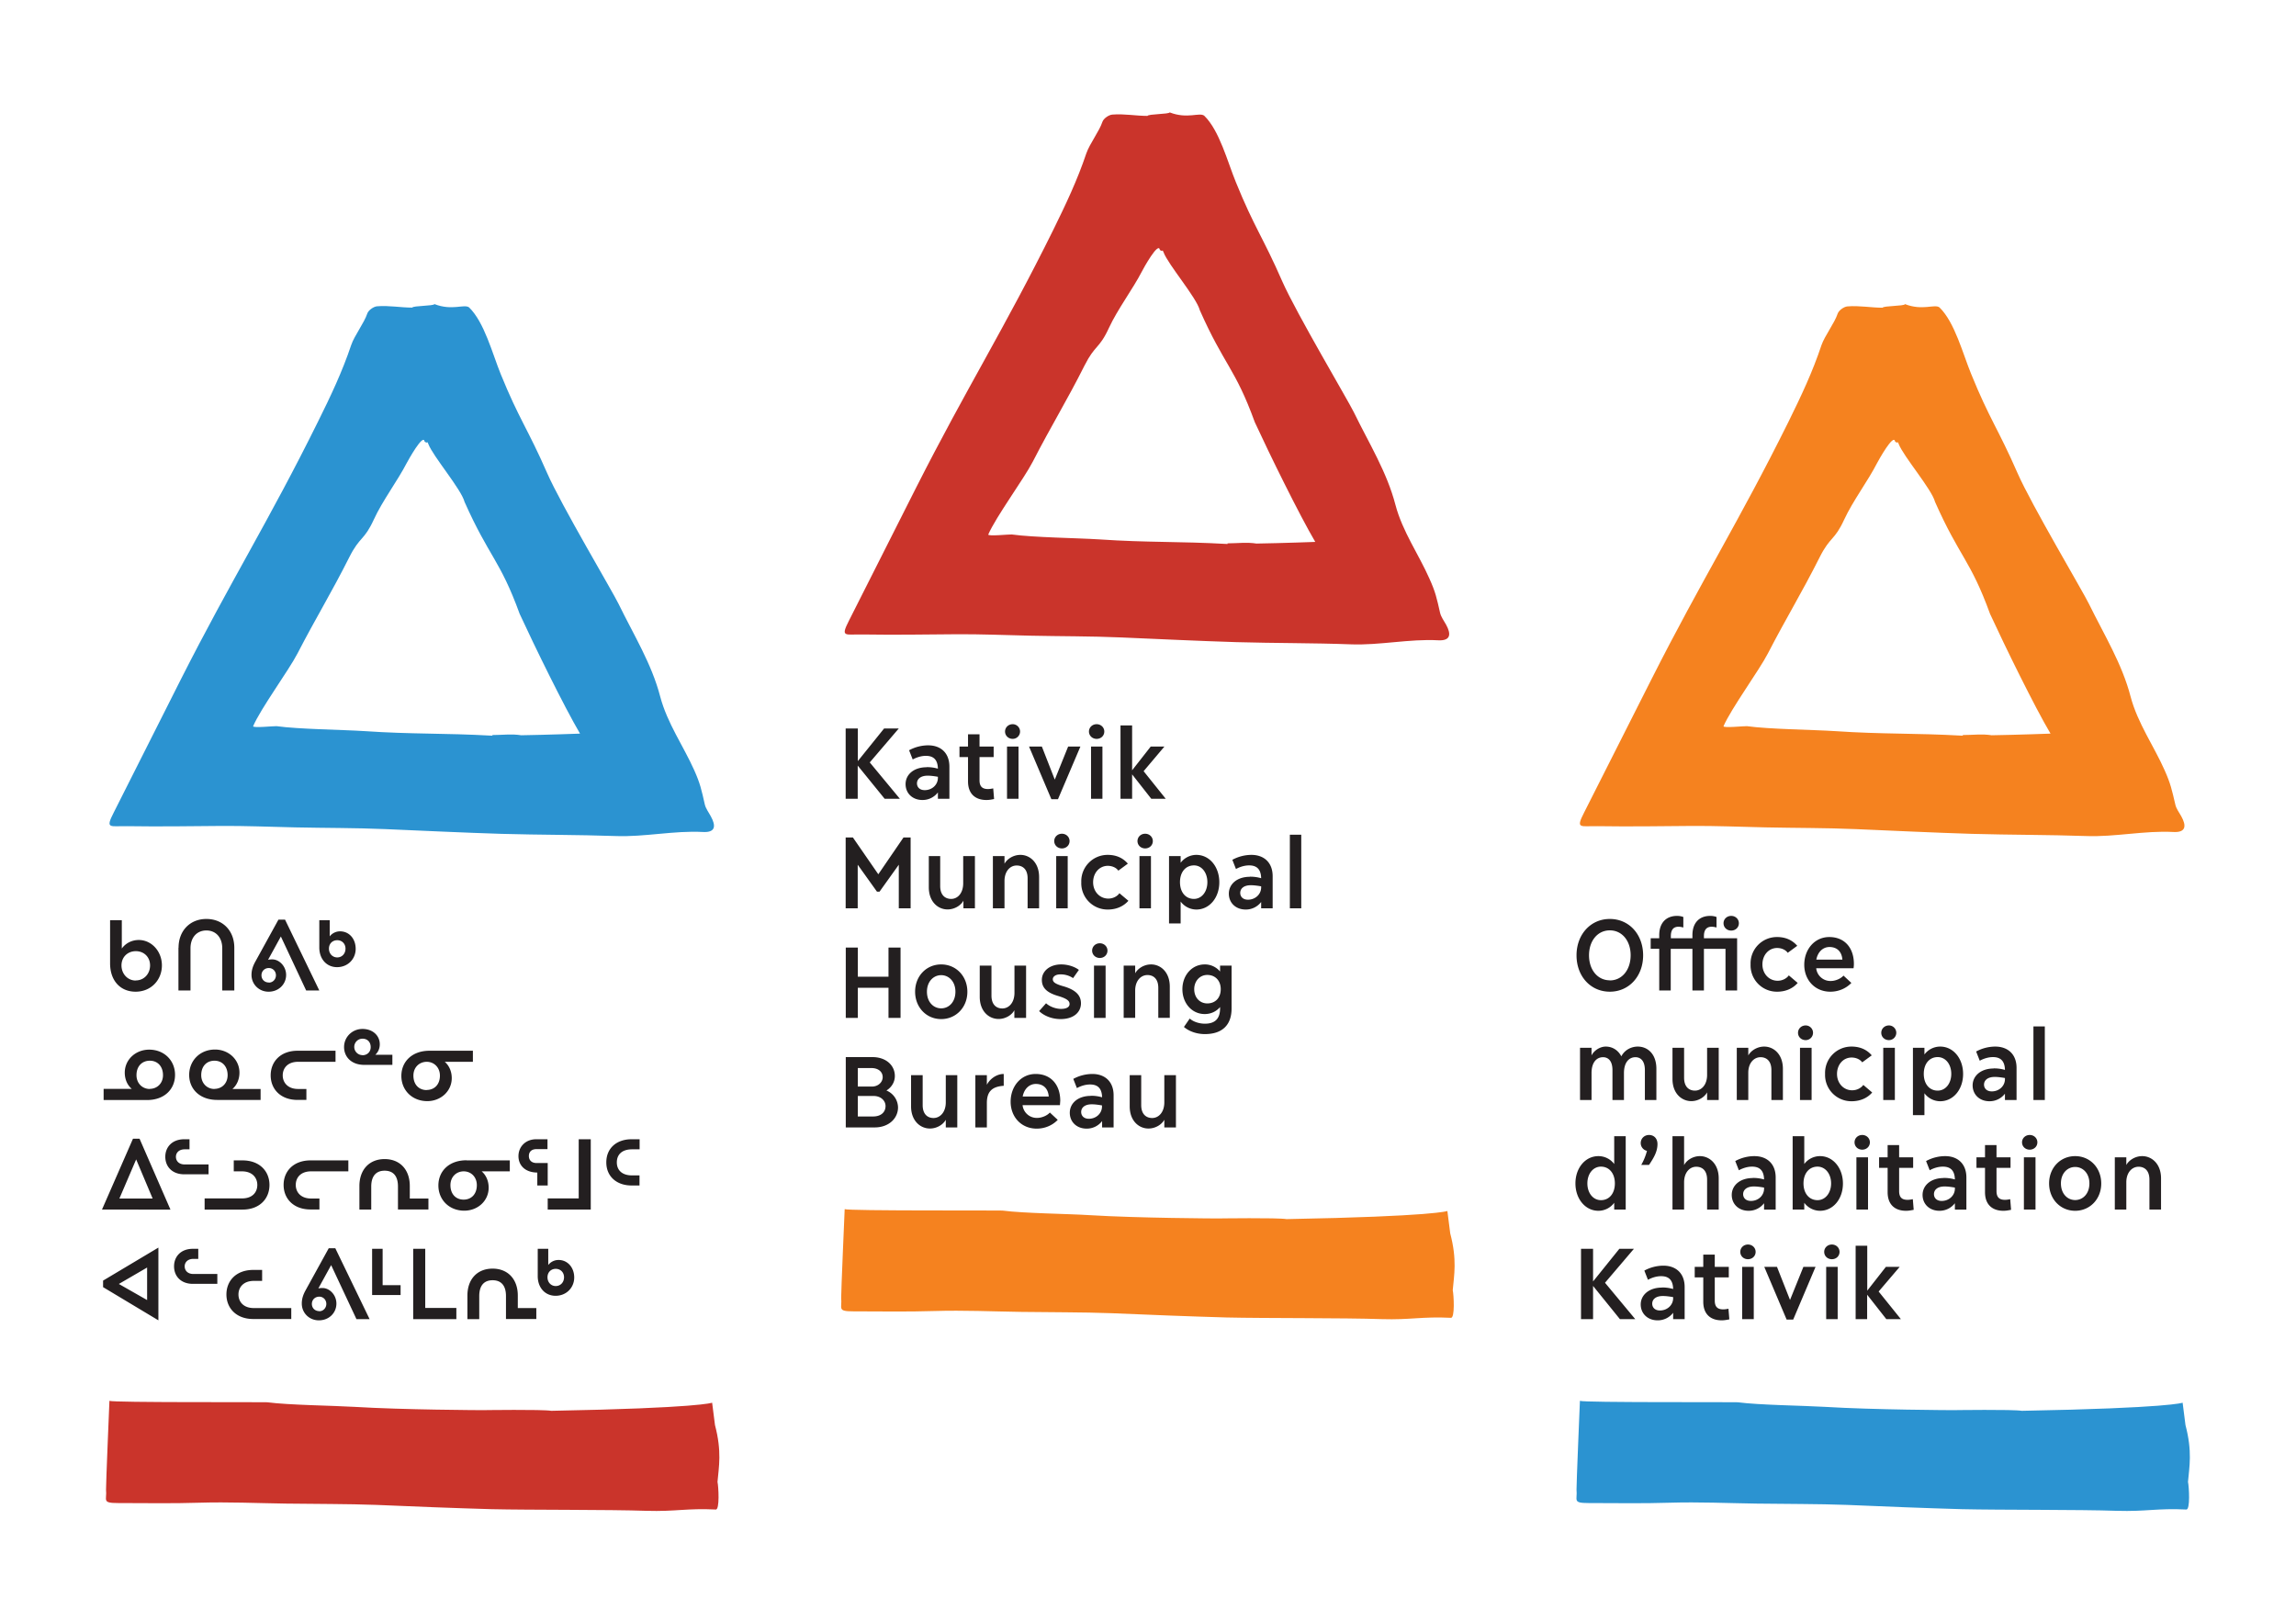 <svg viewBox="0 0 2096 1480" xmlns="http://www.w3.org/2000/svg" xml:space="preserve" fill-rule="evenodd" clip-rule="evenodd" stroke-linejoin="round" stroke-miterlimit="2"><g fill-rule="nonzero"><path d="M124 895c7.5 0 13-6 13-13.7 0-7.6-5.5-13-13-13s-13.1 5.4-13.1 13c0 7.7 5.6 13.8 13 13.8Zm-23.5-55h10.7v25.9c3.4-4.8 9.1-7.8 15.5-7.8 11.6 0 21.1 10.3 21.1 23.2 0 13.2-9.8 24-24 24-14 0-23.3-10.1-23.3-25.9V840ZM163 865.2c0-15.6 10.5-26.3 25.4-26.3 15 0 25.5 10.7 25.5 26.3v39h-11v-38.5c0-10.1-6-16.3-14.5-16.3s-14.5 6.2-14.5 16.3v38.5h-11v-39ZM245.4 897c3.7 0 6.5-3 6.5-6.7s-2.8-6.6-6.5-6.6c-3.9 0-6.7 2.9-6.7 6.6 0 3.8 2.8 6.6 6.7 6.6ZM233 878l21.2-38.5h6l31.3 64.7h-12l-23.1-49.3-11.7 21.3c1.1-.3 2.4-.4 3.8-.4 6.5 0 12.7 6.3 12.7 14.2 0 8.5-6.8 15.3-16 15.3-9 0-15.6-7-15.6-15.3 0-4.3 1.2-8 3.4-12ZM307.9 874c4.2 0 7.5-3.3 7.5-8 0-4.6-3.3-7.7-7.5-7.7-4.3 0-7.6 3-7.6 7.7s3.3 8 7.6 8Zm-16.4-34h9.5v14.8c2.2-2.9 5.8-4.6 9.4-4.6 8.4 0 14.3 6.8 14.3 16s-7.1 16.7-17 16.7c-9.6 0-16.2-7.5-16.2-17.9v-25ZM136.7 994c6.7 0 12.1-5 12.1-12.5 0-8.1-5-13.2-12-13.2-7.1 0-12.2 5-12.2 13.2 0 7.5 5.4 12.6 12.1 12.6Zm-42.1 0h25.7c-4-3.3-6.4-8.7-6.4-14.8 0-11.9 9.9-21 22.3-21 13.8 0 23.6 10 23.6 23s-9.6 23-25.6 23H94.6V994ZM195.8 994c6.7 0 12-5 12-12.5 0-8.1-5-13.2-12-13.2-7.1 0-12.1 5-12.1 13.2 0 7.5 5.4 12.6 12 12.6Zm.5-35.9c12.4 0 22.3 9.2 22.3 21.1 0 6-2.4 11.5-6.4 14.9h25.7v10h-39.6c-16 0-25.6-10-25.6-22.8 0-13 9.8-23.2 23.6-23.2ZM271.7 959.2h34.6v10.1h-34.2c-9.5 0-14 5.8-14 12.4 0 6.6 4.7 12.4 14 12.4h7.6v10h-8c-15.7 0-24.6-10-24.6-22.4 0-12.5 8.9-22.5 24.6-22.5ZM330.9 963.3c4.2 0 7.5-2.9 7.5-7.4 0-4.8-3.1-7.7-7.5-7.7a7.5 7.5 0 0 0 0 15Zm0-24c9.3 0 15.8 6 15.8 14 0 4-1.6 7.3-4.1 9.6h15.6v9.2h-25.7c-11.7 0-18.4-7.3-18.4-16.3 0-9.2 7.5-16.5 16.8-16.5ZM389.5 995c7.1 0 12.1-5 12.1-13.1 0-7.5-5.4-12.6-12-12.6-6.8 0-12.2 5-12.2 12.6 0 8.2 5 13.2 12.1 13.2Zm2.6-35.8h39.6v10.1H406c4 3.4 6.4 8.8 6.4 14.9 0 11.9-10 21-22.3 21-13.9 0-23.7-10-23.7-23s9.7-23 25.7-23ZM139.3 1094l-15-35.6-15.3 35.7h30.3Zm-17.9-54.5h6l28.2 64.7H93.1l28.3-64.7ZM168.2 1040h4.8v9.2h-4.4c-5.3 0-8 3.2-8 6.8 0 3.7 2.6 7 8 7h21.8v9h-22.2c-11 0-17.3-7-17.3-16 0-8.9 6.3-16 17.3-16ZM186.8 1094H221c9.5 0 13.9-5.7 13.9-12.3 0-6.6-4.6-12.4-14-12.4h-7.5v-10h8c15.7 0 24.6 10 24.6 22.4 0 12.5-8.9 22.5-24.6 22.5h-34.6V1094ZM283.4 1059.3H318v10H284c-9.6 0-14 5.8-14 12.4 0 6.6 4.6 12.4 14 12.4h7.6v10h-8.1c-15.7 0-24.6-10-24.6-22.4 0-12.5 9-22.4 24.6-22.4ZM328.1 1082.7c0-15.1 9.2-24.6 23-24.6 13.9 0 23 9.5 23 24.6v11.4h17v10h-27.8v-21c0-10-4.7-14.4-12.2-14.4-7.4 0-12.2 4.5-12.2 14.5v21h-10.8v-21.5ZM423.3 1095.1c7 0 12-5 12-13.2 0-7.5-5.3-12.6-12-12.6s-12.1 5-12.1 12.6c0 8.2 5 13.2 12 13.2Zm2.5-35.8h39.6v10h-25.7c4 3.4 6.4 8.8 6.4 14.9 0 12-9.9 21-22.3 21-13.8 0-23.6-10-23.6-23s9.6-23 25.6-23ZM489.4 1040h10.4v9h-10c-4.7 0-7 2.6-7 6.3 0 3.9 2.6 6.4 7 6.4H500v20.5h-9.5v-11.8c-11.3-.1-17.2-6.7-17.2-15 0-8.5 6.4-15.4 16.2-15.4ZM499.9 1094h28.4v-54h11v64.2H500V1094ZM576.6 1040h7.3v9.2H577c-9 0-13.9 4.6-13.9 11.9 0 7.3 5 11.9 13.9 11.9h6.8v9.2h-7.3c-13.3 0-23-8-23-21.1 0-13.2 9.7-21.1 23-21.1ZM134.3 1186.8v-29.7l-25.8 15 25.8 14.7ZM94 1169.1l50.6-30.2v66.4L94.1 1175v-6ZM176.1 1140h4.9v9.2h-4.4c-5.3 0-8 3.2-8 6.8 0 3.7 2.6 7 8 7h21.8v9h-22.3c-11 0-17.2-7-17.2-16 0-8.9 6.2-16 17.2-16ZM231.2 1159.3h8.1v10h-7.6c-9.4 0-14 5.8-14 12.4 0 6.6 4.5 12.4 14 12.4h34.2v10h-34.7c-15.6 0-24.5-10-24.5-22.4 0-12.5 8.9-22.4 24.5-22.4ZM291.5 1197c3.6 0 6.4-3 6.4-6.7s-2.8-6.6-6.4-6.6c-4 0-6.8 2.9-6.8 6.6 0 3.8 2.8 6.6 6.8 6.6Zm-12.6-19 21.2-38.5h6l31.3 64.7h-12l-23.1-49.3-11.7 21.3c1.1-.3 2.4-.4 3.8-.4 6.5 0 12.7 6.3 12.7 14.2 0 8.5-6.7 15.3-16 15.3-9 0-15.6-6.9-15.6-15.3 0-4.3 1.2-8 3.4-12ZM339.8 1140h9.5v33.2h16.4v9h-26V1140ZM377.2 1140h11v54h28.4v10.2h-39.4V1140ZM426.7 1182.7c0-15.1 9.1-24.6 23-24.6 13.8 0 23 9.5 23 24.6v11.4h16.9v10h-27.7v-21c0-10-4.8-14.4-12.2-14.4-7.5 0-12.2 4.5-12.2 14.5v21h-10.8v-21.5ZM507.3 1174c4.3 0 7.6-3.3 7.6-8 0-4.6-3.3-7.7-7.6-7.7-4.2 0-7.5 3-7.5 7.7s3.3 8 7.5 8Zm-16.4-34h9.6v14.8c2.2-2.9 5.7-4.6 9.4-4.6 8.3 0 14.3 6.9 14.3 16 0 9.2-7.1 16.7-17 16.7-9.7 0-16.3-7.5-16.3-17.9v-25Z" fill="#231f20"/><path d="M449.5 671.6v-.6c8.8 0 17.8-1.2 26.3.2 24.5-.4 53.7-1.5 53.7-1.5-14.6-24.8-41.6-80-55.1-109.3-18-49.5-27.7-51.5-50.3-102.2-3-11.6-28.8-41.6-33.1-52.9-1.4-3.6-.2.3-3.4-2.2-1.1-8-15.1 17.3-16.2 19.4-8.7 16.8-22.2 34.5-30.1 51.7-9 19.6-12.7 15.2-22.4 34.4-16.7 33.2-30.2 54.8-47.3 87.9-8 15.5-33.7 50.4-40.5 66.4-.8 1.9 19.5-.2 21.4 0 20.2 2.8 59.6 3.2 80 4.5 44.2 3 72.6 1.7 117 4.2Zm-52.9-394c16.2 6.3 27-.3 31.6 3 14 13.6 21.3 42.2 28.9 60.9 16.7 41.1 24.6 49.7 42.4 90.4 12.7 29 59.8 108.2 65.2 119.4 13.9 28.5 30.2 54.6 38 84.6 6.4 24.3 21.3 45.3 31.1 67.3 5.4 12.1 6.6 17.8 9.6 31.1.9 3.9 3.6 7.3 5.5 10.9 4.7 8.5 4.6 15-7.3 14.3-26.2-1.4-53.3 4.7-79.5 3.7-34.8-1.2-69.6-1-104.4-2-35.2-1.1-70.4-2.8-105.5-4.3-27.1-1.2-55.7-1-82.8-1.6-23.5-.5-45.4-1.5-68.9-1.3-26.2.3-58 .6-84.3.2-15.8-.3-20.3 3-12.4-12.4L165.2 620c45.8-90.4 80.3-144.5 125.2-235.3 11.5-23.2 21.9-45 30.2-69.7 2.9-8.6 11.8-20.1 14.7-28.8 1-3 5.8-6.4 9-6.6 10.6-.9 21.4 1.2 32 1.2.7-1.8 19.6-1.4 20.3-3.2Z" fill="#2b93d1"/><path d="M652.7 1300.9c6.4 24.3 3.5 38.1 2.3 51.9.9 3.8 2.2 26-1.7 25.2-26-1.3-36.9 2-63 1.2-34.6-1.2-106.8-.7-141.5-1.5-35-1-70.1-2.4-105.1-3.9-27-1-55.6-.8-82.6-1.2-27-.4-51.8-1.6-79.4-.8-24.6.8-49.2.3-73.9.3-15.2 0-10-2.6-11-12.3-.2-2.5 3.1-81 3.1-81 3.5 1.7 142 1 144 1.3 20.1 2.6 59.4 3 79.7 4.2 44.2 2.7 115.2 3 116.7 3s54.5-.8 63 .6c135.5-2.5 146.8-7.4 146.8-7.4l2.6 20.4Z" fill="#ca342b"/><path d="M1469.6 895c11.2 0 19-9.7 19-23 0-13.1-7.8-22.7-19-22.7s-19 9.6-19 22.8c0 13.2 7.8 22.8 19 22.8Zm0-56.1c17.6 0 30.4 14.1 30.4 33.2 0 19-12.8 33.2-30.4 33.2-17.6 0-30.4-14.1-30.4-33.2 0-19 12.8-33.2 30.4-33.2ZM1580.4 836.1c4 0 7 3 7 6.7 0 3.8-3 6.7-7 6.7s-7-2.9-7-6.7c0-3.7 3-6.7 7-6.7Zm-65.7 30h-7.8v-9.6h7.8v-2.8c0-11.7 6.8-17.6 16.2-17.6 2.3 0 4.2.4 5.8 1v9.6c-1.4-.4-3-.7-4.4-.7-4.3 0-7 2.4-7 8.6v1.9h19.7v-2.8c0-11.7 6.7-17.6 16.2-17.6 2.3 0 4.2.4 5.8 1v9.6c-1.4-.4-3-.7-4.4-.7-4.3 0-7.1 2.4-7.1 8.6v1.9h30.3v47.7h-10.6v-38h-19.7v38H1545v-38h-19.8v38h-10.5v-38ZM1622.3 855.4c8.3 0 14.2 3.2 18.4 8l-8.7 6.4c-1.9-2.7-5.6-4.4-9.7-4.4-7.6 0-13.4 6.4-13.4 15 0 8.5 6 14.9 13.9 14.9 4.5 0 8.3-2.2 10.2-4.9l8.1 6.9c-4.1 4.7-10.4 8-18.8 8a24 24 0 0 1-24.2-25 24 24 0 0 1 24.2-24.9ZM1658.2 876h23.7c-.6-7.4-5-11.5-11.8-11.5-5.7 0-10.6 4.2-12 11.5Zm11.7-20.6c14.3 0 22.5 10.2 22.5 24.5 0 1.4-.1 2.5-.3 4H1658a13 13 0 0 0 13.6 11.6c3.6 0 8.7-1.9 11.3-4.9l7.2 6.7c-4.6 4.8-11.4 8-19.2 8-14 0-23.8-10.6-23.8-24.6 0-14.2 9.6-25.3 22.8-25.3ZM1442.4 956.5h10.5v7c2.1-4.3 7.5-8.1 13-8.1 5.8 0 11.1 3 14.2 8.9 3-5.8 9-8.9 15-8.9 8.9 0 17 6.6 17 20.3v28.5h-10.5v-27.3c0-8.6-4-11.8-8.6-11.8-5.8 0-10.5 4.6-10.5 14.5v24.6H1472v-27.3c0-8.6-4-11.8-8.6-11.8-5.8 0-10.5 4.6-10.5 14.5v24.6h-10.5v-47.7ZM1526.8 956.5h10.6v27.3c0 8.5 4.6 11.8 9.9 11.8 6 0 11.1-5.3 11.1-14.3v-24.8h10.6v47.7h-10.6v-7c-2.3 4.3-8 8-14.4 8-8.8 0-17.2-7-17.2-20.2v-28.5ZM1585.5 956.5h10.5v7c2.3-4.3 8-8.1 14.5-8.1 8.7 0 17.1 7 17.1 20.3v28.5h-10.5v-27.3c0-8.6-4.7-11.8-9.9-11.8-6 0-11.2 5.2-11.2 14.2v24.9h-10.5v-47.7ZM1643.2 956.5h10.6v47.7h-10.6v-47.7Zm5.2-20.4a6.7 6.7 0 1 1 0 13.4c-4 0-7-2.9-7-6.7 0-3.7 3-6.7 7-6.7ZM1690.3 955.4c8.3 0 14.3 3.2 18.4 8l-8.7 6.4c-1.9-2.7-5.6-4.4-9.7-4.4-7.6 0-13.3 6.4-13.3 15 0 8.5 6 14.9 13.8 14.9 4.5 0 8.3-2.2 10.2-4.9l8.1 6.9c-4 4.7-10.4 8-18.8 8a24 24 0 0 1-24.2-25 24 24 0 0 1 24.2-24.9ZM1719.2 956.5h10.6v47.7h-10.6v-47.7Zm5.2-20.4a6.7 6.7 0 1 1 0 13.4c-4 0-7-2.9-7-6.7 0-3.7 3-6.7 7-6.7ZM1768.9 995.6c7.2 0 12.4-6.5 12.4-15.3s-5.2-15.3-12.4-15.3c-7.5 0-12.7 6-12.7 15.3s5.2 15.3 12.7 15.3Zm-22.6-39.1h10.5v6.1a18 18 0 0 1 14.4-7.2c12 0 20.9 10.9 20.9 25 0 14-8.8 24.9-21 24.9a18 18 0 0 1-14.3-7.3v20h-10.5v-61.5ZM1818.3 996.3c6.8 0 12-5 12-11.2v-1c-3-.5-6.2-1-9.3-1-7 0-9.8 3.5-9.8 7 0 3.3 2.3 6.2 7.1 6.2Zm1.8-21c4 0 7 .5 10.2 1.4-.2-8.2-4-11.7-11-11.7-3.7 0-7.9 1.1-12 3.3l-3.3-8.4a36.8 36.8 0 0 1 17.4-4.5c11.6 0 19.5 7 19.5 19.5v29.3h-10.6v-5.8a17.6 17.6 0 0 1-14.1 6.9c-9.2 0-15.4-6.2-15.4-14.5 0-8.4 7.2-15.4 19.3-15.4ZM1856.3 937h10.4v67.2h-10.4zM1461.5 1095.6c7.5 0 12.7-6 12.7-15.3 0-9.2-5.2-15.3-12.7-15.3-7.2 0-12.4 6.5-12.4 15.3s5.2 15.3 12.4 15.3Zm-2.3-40.2a18 18 0 0 1 14.4 7.2v-25.4h10.5v67h-10.5v-6.2a18 18 0 0 1-14.4 7.3c-12.1 0-21-11-21-25s8.9-24.9 21-24.9ZM1505.4 1036.1c4.5 0 7.7 3.2 7.7 8.3 0 6.7-3.2 12.3-7.7 19h-7.1a53 53 0 0 0 5.2-12.8 7.3 7.3 0 0 1-5.7-7.1c0-4.1 3.2-7.4 7.6-7.4ZM1526.8 1037.2h10.6v26.4c2.2-4.4 8-8.2 14.4-8.2 8.7 0 17.2 7 17.2 20.3v28.5h-10.6v-27.3c0-8.6-4.6-11.8-9.9-11.8-6 0-11.1 5.2-11.1 14.2v24.9h-10.6v-67ZM1598.4 1096.3c6.8 0 12-5 12-11.2v-1c-3-.5-6.2-1-9.3-1-7 0-9.8 3.5-9.8 7 0 3.3 2.3 6.2 7.1 6.2Zm1.8-21c4 0 7 .5 10.2 1.4-.2-8.2-4-11.7-11-11.7-3.8 0-7.9 1.1-12 3.3l-3.3-8.4a36.8 36.8 0 0 1 17.4-4.5c11.6 0 19.5 7 19.5 19.5v29.3h-10.6v-5.8a17.6 17.6 0 0 1-14.1 6.9c-9.2 0-15.4-6.2-15.4-14.5 0-8.4 7.2-15.4 19.3-15.4ZM1659.2 1095.6c7.1 0 12.4-6.5 12.4-15.3s-5.3-15.3-12.4-15.3c-7.5 0-12.8 6-12.8 15.3s5.3 15.3 12.8 15.3Zm-22.7-58.4h10.6v25.4a18 18 0 0 1 14.4-7.2c12 0 20.9 11 20.9 25s-8.8 24.9-21 24.9a18 18 0 0 1-14.3-7.3v6.2h-10.6v-67ZM1694.7 1056.5h10.6v47.7h-10.6v-47.7Zm5.3-20.4c4 0 7 3 7 6.7 0 3.8-3 6.7-7 6.7s-7-2.9-7-6.7c0-3.7 3-6.7 7-6.7ZM1723.2 1066.1h-7.8v-9.6h7.8v-11.2h10.5v11.2h12.8v9.6h-12.8v21.2c0 5.9 2.7 8 7.7 8 1.3 0 3-.2 4.8-.6l.8 9.7c-2.4.5-4.6.9-7 .9-10 0-16.8-5.5-16.8-17V1066ZM1772.6 1096.3c6.7 0 12-5 12-11.2v-1c-3-.5-6.3-1-9.4-1-7 0-9.7 3.5-9.7 7 0 3.3 2.3 6.2 7 6.2Zm1.8-21c4 0 7 .5 10.2 1.4-.2-8.2-4-11.7-11-11.7-3.8 0-8 1.1-12 3.3l-3.3-8.4a36.7 36.7 0 0 1 17.4-4.5c11.5 0 19.4 7 19.4 19.5v29.3h-10.5v-5.8a17.6 17.6 0 0 1-14.1 6.9c-9.2 0-15.4-6.2-15.4-14.5 0-8.4 7.2-15.4 19.3-15.4ZM1812 1066.1h-7.7v-9.6h7.8v-11.2h10.5v11.2h12.8v9.6h-12.8v21.2c0 5.9 2.8 8 7.7 8 1.3 0 3-.2 4.8-.6l.8 9.7c-2.4.5-4.6.9-7 .9-10 0-16.8-5.5-16.8-17V1066ZM1847.6 1056.5h10.6v47.7h-10.6v-47.7Zm5.3-20.4c4 0 7 3 7 6.7 0 3.8-3 6.7-7 6.7s-7-2.9-7-6.7c0-3.7 3-6.7 7-6.7ZM1894.4 1095.5c7 0 13-5.7 13-15.2 0-9.3-6-15-13-15s-13 5.7-13 15c0 9.5 6 15.2 13 15.2Zm0-40.1c13.5 0 23.8 10.6 23.8 25 0 14.2-10.3 24.9-23.8 24.9s-23.8-10.7-23.8-25 10.3-24.9 23.8-24.9ZM1930.6 1056.5h10.5v7c2.3-4.3 8-8.1 14.5-8.1 8.7 0 17.2 7 17.2 20.3v28.5h-10.6v-27.3c0-8.6-4.7-11.8-9.9-11.8-6 0-11.2 5.2-11.2 14.2v24.9h-10.5v-47.7ZM1443.3 1140h11v29.8l24-29.8h13.3l-26.4 31 27.6 33.2h-14l-24.5-30.3v30.3h-11V1140ZM1515.4 1196.3c6.7 0 12-5 12-11.2v-1c-3-.5-6.3-1-9.4-1-7 0-9.7 3.5-9.7 7 0 3.3 2.3 6.2 7 6.2Zm1.8-21c4 0 7 .5 10.2 1.4-.2-8.2-4-11.7-11-11.7-3.8 0-8 1.1-12 3.3l-3.3-8.4a36.7 36.7 0 0 1 17.4-4.5c11.5 0 19.4 7 19.4 19.5v29.3h-10.5v-5.8a17.6 17.6 0 0 1-14.2 6.9c-9.1 0-15.4-6.2-15.4-14.5 0-8.4 7.3-15.4 19.4-15.4ZM1554.9 1166.1h-7.8v-9.6h7.8v-11.2h10.5v11.2h12.8v9.6h-12.8v21.2c0 5.9 2.8 8 7.7 8 1.3 0 3-.2 4.8-.6l.8 9.7c-2.4.5-4.6.9-7 .9-10 0-16.8-5.5-16.8-17V1166ZM1590.4 1156.5h10.6v47.7h-10.6v-47.7Zm5.3-20.4c4 0 7 3 7 6.7 0 3.8-3 6.7-7 6.7s-7-2.9-7-6.7c0-3.7 3-6.7 7-6.7ZM1610.6 1156.5h11.6l11.9 30.2 12.2-30.2h11.1l-20.4 48.1h-6l-20.4-48.1ZM1667 1156.5h10.6v47.7h-10.5v-47.7Zm5.3-20.4c4 0 7 3 7 6.7 0 3.8-3 6.7-7 6.7s-7-2.9-7-6.7c0-3.7 3-6.7 7-6.7ZM1694.1 1137.2h10.5v41l17-21.7h12.6L1715 1179l20.3 25.2H1722l-17.5-22.3v22.3h-10.5v-67Z" fill="#231f20"/><path d="M1791.8 671.6v-.6c8.8 0 17.8-1.2 26.4.2 24.4-.4 53.7-1.5 53.7-1.5-14.7-24.8-41.7-80-55.2-109.3-18-49.5-27.7-51.5-50.2-102.2-3-11.6-28.9-41.6-33.2-52.9-1.3-3.6-.2.3-3.3-2.2-1.2-8-15.2 17.3-16.3 19.4-8.6 16.8-22.1 34.5-30.1 51.7-9 19.6-12.7 15.2-22.4 34.4-16.7 33.2-30.2 54.8-47.3 87.9-8 15.5-33.6 50.4-40.5 66.4-.8 1.9 19.5-.2 21.4 0 20.2 2.8 59.6 3.2 80 4.5 44.3 3 72.7 1.7 117 4.2Zm-52.8-394c16.1 6.3 27-.3 31.5 3 14 13.6 21.3 42.2 29 60.9 16.7 41.1 24.5 49.7 42.3 90.4 12.7 29 59.8 108.2 65.2 119.4 14 28.5 30.2 54.6 38 84.6 6.4 24.3 21.4 45.3 31.1 67.3 5.4 12.1 6.6 17.8 9.7 31.1.8 3.9 3.5 7.3 5.5 10.9 4.7 8.5 4.5 15-7.4 14.3-26.1-1.4-53.3 4.7-79.4 3.7-34.8-1.2-69.7-1-104.5-2-35.2-1.1-70.3-2.8-105.5-4.3-27-1.2-55.7-1-82.8-1.6-23.5-.5-45.4-1.5-68.8-1.3-26.3.3-58.2.6-84.4.2-15.8-.3-20.3 3-12.4-12.4l61.5-121.7c45.7-90.4 80.2-144.5 125.2-235.3 11.4-23.2 21.8-45 30-69.7 3-8.6 11.9-20.1 14.8-28.8 1-3 5.8-6.4 9-6.6 10.7-.9 21.4 1.2 32 1.2.7-1.8 19.7-1.4 20.4-3.2Z" fill="#f5821f"/><path d="M1995.1 1300.9c6.4 24.3 3.5 38.1 2.3 51.9.9 3.8 2.3 26-1.7 25.2-26-1.3-36.9 2-63 1.2-34.6-1.2-106.8-.7-141.5-1.5-35-1-70-2.4-105.1-3.9-27-1-55.6-.8-82.6-1.2-27-.4-51.8-1.6-79.4-.8-24.6.8-49.2.3-73.9.3-15.1 0-10-2.6-11-12.3-.2-2.5 3.1-81 3.1-81 3.5 1.7 142.1 1 144 1.3 20.1 2.6 59.4 3 79.7 4.2 44.2 2.7 115.2 3 116.7 3s54.5-.8 63 .6c135.5-2.5 146.8-7.4 146.8-7.4l2.6 20.4Z" fill="#2b93d1"/><path d="M1120.6 496.6v-.6c8.8 0 17.8-1.2 26.4.2 24.4-.4 53.7-1.5 53.7-1.5-14.6-24.8-41.7-80-55.2-109.3-18-49.5-27.7-51.5-50.2-102.2-3-11.6-28.9-41.6-33.1-52.9-1.4-3.6-.3.3-3.4-2.2-1.2-8-15.2 17.3-16.2 19.4-8.7 16.8-22.2 34.5-30.2 51.7-9 19.6-12.6 15.2-22.3 34.4-16.7 33.2-30.3 54.8-47.3 87.9-8 15.5-33.7 50.4-40.6 66.4-.8 1.9 19.5-.2 21.4 0 20.3 2.8 59.6 3.2 80 4.5 44.3 3 72.7 1.7 117 4.2Zm-52.8-394c16.2 6.3 27-.3 31.5 3 14 13.6 21.3 42.2 29 60.9 16.7 41.1 24.5 49.7 42.3 90.4 12.8 29 59.8 108.2 65.3 119.4 13.9 28.5 30.2 54.6 38 84.6 6.4 24.3 21.3 45.3 31 67.3 5.5 12.1 6.7 17.8 9.7 31.1.9 3.9 3.5 7.3 5.5 10.9 4.7 8.5 4.5 15-7.4 14.3-26-1.4-53.3 4.7-79.4 3.7-34.8-1.3-69.7-1-104.5-2-35.2-1.1-70.3-2.8-105.5-4.3-27-1.2-55.7-1-82.8-1.6-23.4-.5-45.3-1.5-68.8-1.3-26.3.3-58.1.6-84.4.2-15.8-.3-20.2 3-12.4-12.4L836.4 445c45.8-90.4 80.3-144.5 125.2-235.3 11.4-23.2 21.8-45 30.1-69.7 3-8.7 11.8-20.1 14.7-28.8 1-3 5.8-6.4 9.1-6.6 10.6-.9 21.3 1.2 32 1.2.7-1.8 19.6-1.5 20.3-3.2Z" fill="#ca342b"/><path d="M1323.9 1125.9c6.4 24.3 3.5 38.1 2.3 51.9.9 3.8 2.2 26-1.8 25.2-26-1.3-36.8 2-62.9 1.2-34.7-1.2-106.8-.7-141.5-1.5-35-1-70.1-2.4-105.2-3.9-27-1-55.5-.8-82.6-1.2-26.9-.4-51.8-1.6-79.3-.8-24.6.8-49.3.3-74 .3-15 0-10-2.7-11-12.3-.2-2.5 3.2-81 3.2-81 3.5 1.7 142 1 144 1.3 20.1 2.6 59.4 2.9 79.7 4.2 44.1 2.7 115.2 3 116.7 3s54.5-.8 63 .6c135.4-2.5 146.8-7.4 146.8-7.4l2.6 20.4Z" fill="#f5821f"/><path d="M772.1 665h11v29.8l24-29.8h13.4L794 696l27.5 33.2h-13.9l-24.6-30.3v30.3h-11V665ZM844.2 721.3c6.8 0 12-5 12-11.2v-1c-3-.5-6.2-1-9.3-1-7 0-9.8 3.5-9.8 7 0 3.3 2.3 6.2 7 6.2Zm1.8-21c4 0 7 .5 10.2 1.4-.2-8.2-4-11.7-11-11.7-3.8 0-7.9 1.1-12 3.3l-3.3-8.4a36.7 36.7 0 0 1 17.4-4.5c11.6 0 19.4 7 19.4 19.5v29.3h-10.5v-5.8a17.6 17.6 0 0 1-14.1 6.9c-9.2 0-15.4-6.2-15.4-14.5 0-8.5 7.2-15.4 19.3-15.4ZM883.7 691.1h-7.8v-9.6h7.8v-11.2h10.5v11.2h12.9v9.6h-12.9v21.2c0 5.9 2.8 8 7.7 8 1.3 0 3-.2 4.8-.6l.8 9.7c-2.3.5-4.5.9-7 .9-10 0-16.8-5.5-16.8-17V691ZM919.3 681.5h10.5v47.7h-10.5v-47.7Zm5.2-20.4a6.7 6.7 0 1 1 0 13.4c-4 0-7-3-7-6.7s3-6.7 7-6.7ZM939.4 681.5h11.7l11.8 30.2 12.2-30.2h11.2l-20.5 48.1h-6l-20.4-48.1ZM995.9 681.5h10.5v47.7H996v-47.7Zm5.2-20.4c4 0 7 3 7 6.7 0 3.8-3 6.7-7 6.7s-7-3-7-6.7 3-6.7 7-6.7ZM1023 662.2h10.5v41l17-21.7h12.5l-19 22.5 20.2 25.2H1051l-17.5-22.3v22.3h-10.6v-67ZM772.1 764.5h6.5l23.2 33.6 23-33.6h6.5v64.7h-10.8v-39.8L802.9 814h-2.3L783 789.4v39.8H772v-64.7ZM847.8 781.5h10.5v27.3c0 8.5 4.7 11.8 10 11.8 6 0 11-5.3 11-14.3v-24.8H890v47.7h-10.5v-7c-2.3 4.3-8 8-14.5 8-8.7 0-17.1-7-17.1-20.2v-28.5ZM906.4 781.5H917v7c2.3-4.3 8-8.1 14.5-8.1 8.7 0 17.1 7 17.1 20.3v28.5h-10.5v-27.4c0-8.5-4.7-11.7-10-11.7-6 0-11.1 5.2-11.1 14.2v24.9h-10.6v-47.7ZM964.2 781.5h10.5v47.7h-10.5v-47.7Zm5.2-20.4c4 0 7 3 7 6.7 0 3.8-3 6.7-7 6.7s-7-3-7-6.7 3-6.7 7-6.7ZM1011.3 780.4c8.2 0 14.2 3.2 18.3 8l-8.7 6.4c-1.8-2.7-5.6-4.4-9.6-4.4-7.6 0-13.4 6.4-13.4 15 0 8.5 6 14.9 13.9 14.9 4.4 0 8.3-2.2 10.1-4.9l8.2 6.9c-4.1 4.7-10.5 8-18.8 8a24 24 0 0 1-24.2-25 24 24 0 0 1 24.2-24.9ZM1040.2 781.5h10.5v47.7h-10.5v-47.7Zm5.2-20.4c4 0 7 3 7 6.7 0 3.8-3 6.7-7 6.7s-7-3-7-6.7 3-6.7 7-6.7ZM1089.9 820.6c7.1 0 12.3-6.5 12.3-15.3S1097 790 1090 790c-7.6 0-12.8 6-12.8 15.3s5.2 15.3 12.8 15.3Zm-22.7-39.1h10.6v6.1a18 18 0 0 1 14.3-7.2c12.1 0 21 10.9 21 25 0 14-8.9 24.9-21 24.9a18 18 0 0 1-14.3-7.3v20h-10.6v-61.5ZM1139.3 821.3c6.7 0 12-5 12-11.2v-1c-3-.5-6.3-1-9.4-1-7 0-9.7 3.5-9.7 7 0 3.3 2.3 6.2 7 6.2Zm1.8-21c4 0 7 .5 10.2 1.4-.2-8.2-4-11.7-11-11.7-3.8 0-8 1.1-12 3.3l-3.3-8.4a36.8 36.8 0 0 1 17.4-4.5c11.5 0 19.4 7 19.4 19.5v29.3h-10.5v-5.8a17.6 17.6 0 0 1-14.1 6.9c-9.2 0-15.4-6.2-15.4-14.5 0-8.5 7.2-15.4 19.3-15.4ZM1177.5 762h10.4v67.2h-10.4zM772.1 865h11v26.6h28V865h11v64.2h-11v-27.5h-28v27.5h-11V865ZM859.2 920.5c7 0 13-5.7 13-15.2 0-9.3-6-15.1-13-15.1s-13 5.8-13 15.1c0 9.5 6 15.2 13 15.2Zm0-40.1c13.5 0 23.9 10.6 23.9 25 0 14.2-10.4 24.9-23.9 24.9-13.5 0-23.8-10.7-23.8-25s10.3-24.9 23.8-24.9ZM894.5 881.5h10.6v27.3c0 8.5 4.6 11.8 9.9 11.8 6 0 11.1-5.3 11.1-14.3v-24.8h10.6v47.7H926v-7c-2.2 4.3-8 8-14.4 8-8.8 0-17.2-7-17.2-20.2v-28.5ZM955 915.9c3.2 3 8.8 5.1 13.6 5.1 5.8 0 7.8-2.2 7.8-4.4 0-2.6-1.6-4.8-10.8-7.5-10.8-3.2-14.5-8-14.5-14.6 0-7.8 7-14.1 17.7-14.1 5.6 0 11.9 1.8 16.1 5l-5.3 7.5a20 20 0 0 0-11.7-3.4c-4.5 0-6.8 2.2-6.8 4.4 0 2.4 1.7 4.2 9.5 6.4 12 3.4 16.2 8.8 16.2 15.6 0 8-6.5 14.4-18.6 14.4-7.9 0-15.2-3-19.6-7.3l6.3-7.1ZM998.7 881.5h10.6v47.7h-10.6v-47.7Zm5.3-20.4c4 0 7 3 7 6.7 0 3.8-3 6.7-7 6.7s-7-3-7-6.7 3-6.7 7-6.7ZM1025.8 881.5h10.5v7c2.3-4.3 8-8.1 14.5-8.1 8.7 0 17.1 7 17.1 20.3v28.5h-10.5v-27.4c0-8.5-4.7-11.7-9.9-11.7-6 0-11.2 5.2-11.2 14.2v24.9h-10.5v-47.7ZM1102.1 916c7.3 0 12.3-5 12.3-13 0-7.8-5-13-12.3-13-6.8 0-11.9 5.6-11.9 13 0 7.6 5 13 12 13Zm-16 13.8c3 2.8 8.5 4.7 13.8 4.7 9.1 0 13.9-4.3 13.9-14.1v-1.1c-3.4 4-8.3 6.4-14 6.4-11.8 0-20.4-10-20.4-22.7 0-12.6 8.6-22.6 20.4-22.6a18 18 0 0 1 14 6.5v-5.4h10.5v39.1c0 15-8.4 23.4-24.4 23.4-6.3 0-13.7-1.9-19.1-6.5l5.3-7.7ZM783.1 1000.5v18.7h14c7.1 0 11.3-3.9 11.3-9.5 0-5-4.4-9.2-10.8-9.2h-14.5Zm0-25.5v16.9H796c5.7 0 9.8-4 9.8-8.6 0-4.8-3.9-8.3-10.3-8.3h-12.4Zm-11-10h24.4c12.2 0 20.4 7.4 20.4 17.3 0 5.5-3 10.3-7.7 13.2a17 17 0 0 1 10.6 15.4c0 10.1-8.5 18.3-21.3 18.3h-26.4V965ZM831.7 981.5h10.6v27.3c0 8.5 4.6 11.8 9.9 11.8 6 0 11.2-5.3 11.2-14.3v-24.8h10.5v47.7h-10.5v-7c-2.3 4.3-8 8-14.5 8-8.7 0-17.2-7-17.2-20.2v-28.5ZM890.4 981.5h10.5v8.8c2.4-4.9 8.5-9.9 15.4-9.9v10.8c-10.8.7-15.4 5.4-15.4 15.7v22.3h-10.5v-47.7ZM933.7 1001h23.7c-.6-7.4-5-11.5-11.8-11.5-5.7 0-10.6 4.2-12 11.5Zm11.7-20.6c14.3 0 22.5 10.2 22.5 24.5l-.3 4h-34.1a13 13 0 0 0 13.5 11.6c3.7 0 8.8-1.9 11.4-4.9l7.2 6.7c-4.6 4.8-11.4 8-19.2 8-14 0-23.8-10.6-23.8-24.6 0-14.2 9.6-25.3 22.8-25.3ZM994 1021.3c6.8 0 12-5 12-11.2v-1c-3-.5-6.2-1-9.3-1-7 0-9.7 3.5-9.7 7 0 3.3 2.3 6.2 7 6.2Zm1.9-21c4 0 7 .5 10.2 1.4-.2-8.2-4-11.7-11-11.7-3.8 0-8 1.1-12 3.3l-3.3-8.4a36.8 36.8 0 0 1 17.4-4.5c11.5 0 19.4 7 19.4 19.5v29.3h-10.5v-5.8a17.6 17.6 0 0 1-14.1 6.9c-9.2 0-15.4-6.2-15.4-14.5 0-8.5 7.2-15.4 19.3-15.4ZM1031.3 981.5h10.5v27.3c0 8.5 4.7 11.8 10 11.8 6 0 11.1-5.3 11.1-14.3v-24.8h10.6v47.7h-10.6v-7c-2.3 4.3-8 8-14.5 8-8.7 0-17.1-7-17.1-20.2v-28.5Z" fill="#231f20"/></g></svg>
